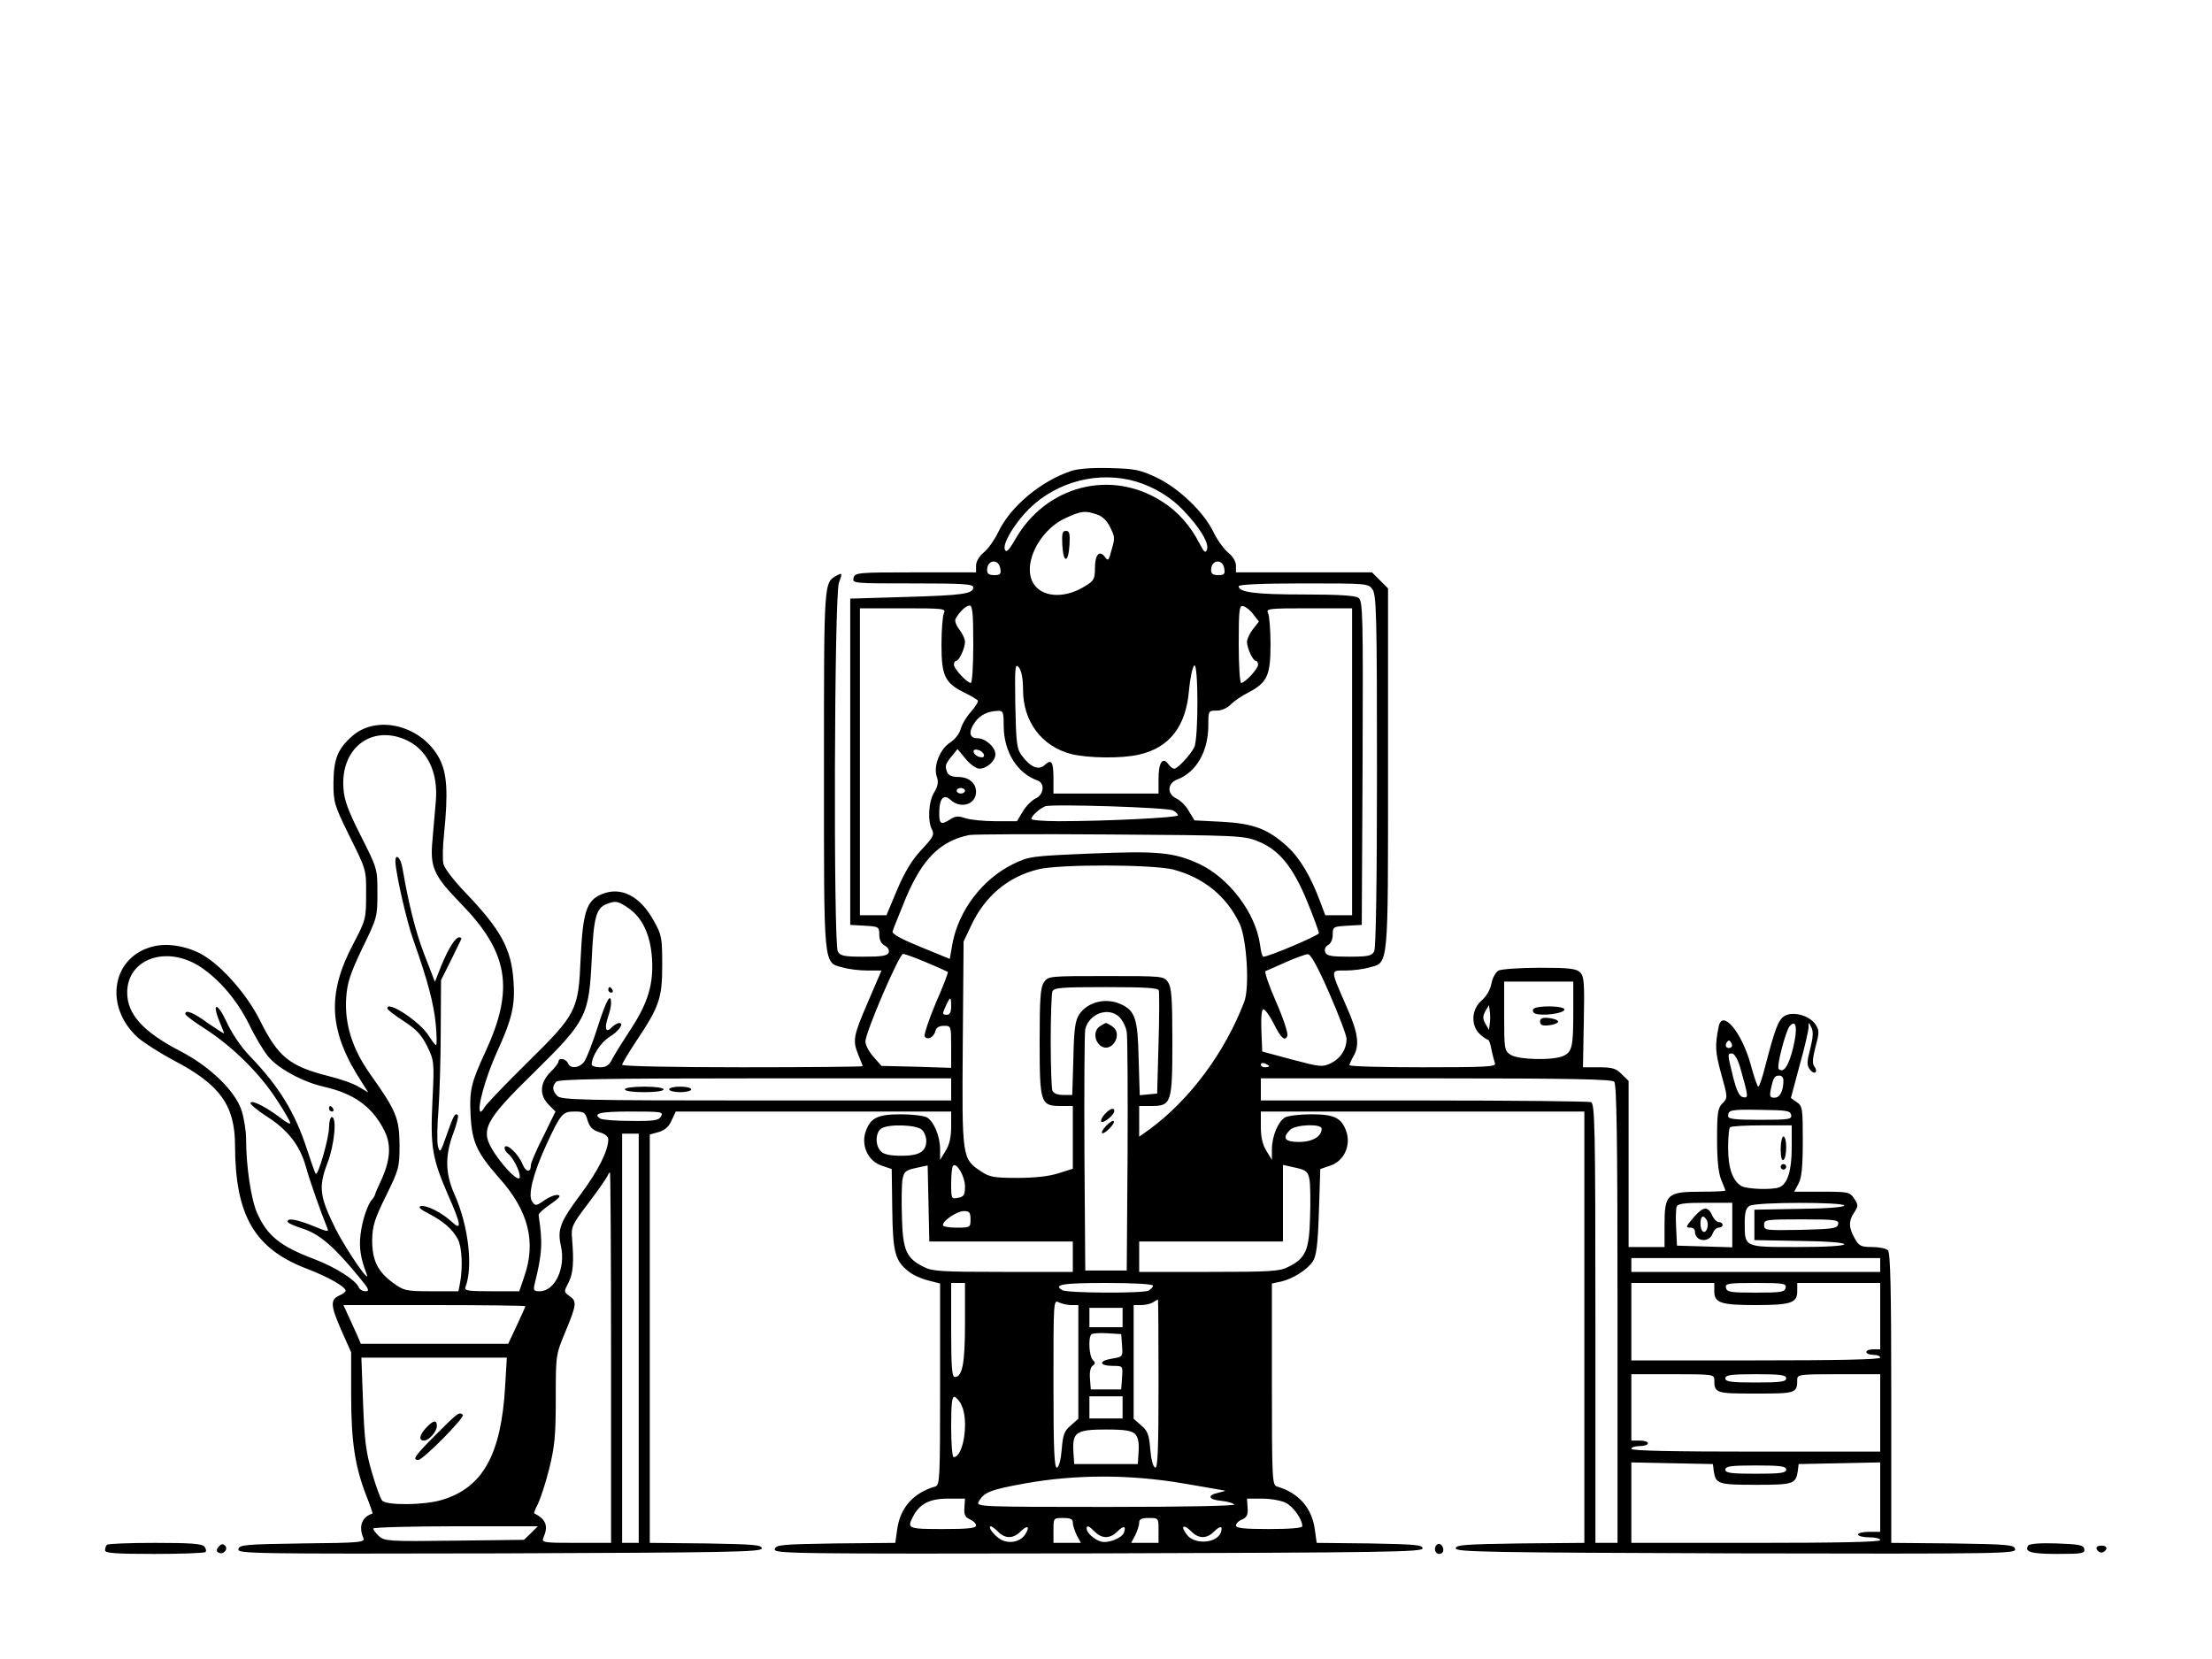 <?xml version="1.0" standalone="no"?>
 <svg version="1.0" xmlns="http://www.w3.org/2000/svg"
 width="800pt" height="600pt" viewBox="0 0 800 600"
 preserveAspectRatio="xMidYMid meet">

<g transform="translate(0,600) scale(0.1,-0.1)"
fill="#000000" stroke="none">
<path d="M3875 4297 c-111 -37 -221 -129 -265 -222 -13 -27 -36 -60 -52 -73
-17 -14 -28 -33 -28 -48 l0 -24 -219 0 c-210 0 -219 -1 -224 -20 -5 -20 0 -20
214 -20 180 0 219 -2 219 -14 0 -24 -39 -29 -245 -35 l-200 -6 0 -590 0 -590
53 -3 c50 -3 52 -4 52 -32 0 -19 7 -33 20 -40 11 -6 17 -16 14 -25 -5 -12 -25
-15 -90 -15 -72 0 -85 3 -94 19 -16 32 -13 1286 4 1333 13 35 12 37 -5 28 -50
-28 -49 -7 -49 -703 0 -724 -3 -697 68 -716 20 -6 60 -11 89 -11 l51 0 -49
-114 c-54 -125 -56 -139 -34 -193 8 -19 15 -37 15 -39 0 -2 -196 -4 -435 -4
-257 0 -435 4 -435 9 0 5 23 43 50 84 85 127 95 157 95 277 0 98 -2 109 -30
159 -50 91 -119 126 -189 97 -55 -23 -68 -64 -76 -231 -8 -190 -14 -202 -195
-380 -78 -77 -147 -149 -153 -160 -6 -11 -13 -18 -15 -15 -12 12 19 123 58
210 57 124 69 175 62 264 -8 115 -46 184 -173 317 -40 41 -76 88 -80 103 -4
16 -3 65 2 110 15 150 11 217 -16 271 -62 120 -225 163 -316 83 -53 -47 -67
-82 -68 -169 0 -72 3 -81 59 -195 59 -119 60 -119 59 -209 0 -88 -1 -92 -46
-178 -98 -185 -89 -319 33 -505 l21 -33 -34 20 c-19 12 -68 29 -109 39 -142
36 -183 69 -249 202 -46 92 -136 195 -206 236 -53 31 -124 44 -176 32 -153
-34 -185 -217 -59 -331 21 -18 80 -56 131 -83 166 -87 220 -162 220 -308 1
-253 71 -373 261 -445 78 -30 139 -65 139 -79 0 -4 -10 -12 -22 -17 -34 -15
-33 -36 6 -125 l36 -81 0 -155 c0 -169 14 -258 55 -364 14 -35 24 -64 22 -64
-38 -12 -51 -46 -33 -88 7 -16 -8 -18 -220 -20 -209 -3 -229 -5 -232 -21 -3
-16 45 -17 945 -15 835 3 948 5 948 18 0 13 -30 15 -202 18 l-203 2 0 739 0
738 33 9 c22 7 36 19 46 42 l15 32 498 0 498 0 0 -55 c0 -37 -6 -65 -20 -87
l-20 -33 0 38 c0 48 -23 102 -48 116 -12 6 -54 11 -94 11 -85 0 -111 -13 -128
-65 -16 -50 11 -106 60 -121 l35 -12 2 -145 c2 -158 10 -187 60 -226 14 -12
46 -26 70 -32 l43 -11 0 -365 c0 -338 -1 -364 -17 -369 -80 -23 -127 -77 -138
-154 l-7 -50 -216 -2 c-197 -3 -217 -5 -220 -21 -3 -16 56 -17 1170 -15 1035
3 1173 5 1173 18 0 13 -29 15 -192 18 l-191 2 -7 50 c-11 77 -58 131 -137 154
-17 5 -18 31 -18 370 l0 364 33 7 c43 10 94 42 115 73 13 21 18 58 22 180 l5
154 35 12 c49 15 76 71 60 121 -17 52 -43 65 -128 65 -40 0 -82 -5 -94 -11
-25 -14 -48 -68 -48 -116 l0 -38 -20 33 c-14 22 -20 50 -20 87 l0 55 585 0
585 0 0 -780 0 -780 -232 -2 c-199 -3 -233 -5 -233 -18 0 -13 120 -15 1013
-18 962 -2 1013 -1 1010 15 -3 16 -23 18 -226 21 l-222 2 0 523 c0 393 -3 526
-12 535 -7 7 -32 12 -57 12 -41 0 -48 4 -63 31 -22 38 -23 63 -2 94 15 23 15
27 0 50 -16 24 -21 25 -116 25 l-101 0 16 30 c11 21 15 62 15 154 0 117 -1
126 -22 140 l-21 15 31 116 c18 63 32 126 33 138 0 22 0 22 10 1 8 -15 6 -37
-4 -77 -12 -46 -13 -59 -2 -74 7 -10 17 -15 21 -11 4 4 2 13 -4 21 -8 9 -7 28
4 71 14 52 14 60 0 81 -22 33 -83 49 -113 30 -22 -15 -33 -44 -69 -182 -10
-40 -21 -73 -25 -73 -3 0 -16 37 -28 82 -32 115 -102 199 -115 136 -14 -70
-13 -92 9 -172 24 -86 24 -87 4 -107 -16 -16 -19 -33 -19 -129 0 -76 5 -122
15 -147 8 -19 15 -37 15 -39 0 -2 -40 -4 -90 -4 -120 0 -130 -9 -130 -120 l0
-80 -65 0 -65 0 0 300 0 301 -25 24 c-20 21 -34 25 -82 25 l-58 0 3 163 c3
142 1 166 -13 180 -14 14 -39 17 -146 17 -72 0 -139 -5 -149 -10 -11 -6 -22
-26 -26 -47 -4 -22 -18 -46 -35 -61 -37 -31 -41 -90 -7 -122 12 -11 25 -20 29
-20 4 0 10 -16 13 -36 4 -19 10 -42 13 -50 4 -12 -34 -14 -261 -14 -146 0
-266 3 -266 8 1 4 7 18 15 32 23 40 17 84 -24 177 -61 140 -61 133 -4 133 26
0 65 5 85 11 71 19 68 -9 68 719 l0 652 -29 29 -29 29 -246 0 -246 0 0 24 c0
15 -11 34 -29 48 -15 13 -39 46 -52 73 -35 73 -125 159 -206 198 -60 28 -79
32 -168 34 -63 2 -115 -2 -140 -10z m235 -39 c65 -20 125 -56 171 -105 59 -62
93 -118 84 -141 -5 -14 -11 -9 -27 23 -34 65 -78 115 -135 151 -185 119 -421
58 -532 -138 -23 -40 -32 -48 -37 -35 -8 22 35 94 88 147 102 100 254 138 388
98z m-142 -119 c19 -6 36 -23 46 -44 19 -39 19 -39 5 -88 -9 -35 -12 -37 -23
-21 -20 26 -36 8 -36 -41 0 -39 -4 -46 -36 -65 -68 -43 -146 -42 -181 2 -51
64 9 197 110 244 59 27 71 28 115 13z m-350 -197 c3 -18 -1 -22 -22 -22 -19 0
-26 5 -26 18 0 39 43 43 48 4z m810 0 c3 -18 -1 -22 -22 -22 -19 0 -26 5 -26
18 0 39 43 43 48 4z m536 -74 c14 -20 16 -99 16 -656 0 -417 -4 -640 -10 -653
-9 -16 -22 -19 -91 -19 -64 0 -81 3 -86 16 -4 10 0 20 10 26 10 5 17 21 17 38
0 28 2 29 53 32 l52 3 3 585 c2 541 1 586 -15 598 -12 8 -69 12 -199 12 -175
0 -234 8 -234 30 0 6 81 10 234 10 231 0 235 0 250 -22z m-1444 -198 c0 -77
-4 -140 -9 -140 -13 0 -61 51 -61 66 0 8 4 14 8 14 11 0 32 46 32 69 0 10 -9
30 -21 45 -11 14 -17 31 -13 38 15 27 38 48 51 48 10 0 13 -29 13 -140z m1013
108 l20 -26 -22 -28 c-11 -14 -21 -35 -21 -45 0 -23 21 -69 32 -69 4 0 8 -6 8
-14 0 -15 -48 -66 -61 -66 -5 0 -9 63 -9 141 0 125 2 140 16 137 9 -2 26 -15
37 -30z m-1119 5 c-5 -10 -9 -62 -9 -115 0 -112 12 -138 83 -173 23 -11 44
-24 48 -28 4 -3 -8 -23 -25 -42 -18 -20 -34 -49 -37 -63 -4 -15 -20 -36 -37
-47 -38 -24 -62 -86 -49 -124 7 -19 4 -34 -9 -56 -21 -33 -25 -105 -8 -136 9
-18 3 -28 -38 -72 -35 -37 -60 -79 -88 -144 l-39 -93 -48 0 -48 0 0 555 0 555
156 0 c145 0 156 -1 148 -17z m1476 -538 l0 -555 -49 0 -48 0 -18 48 c-35 94
-74 159 -120 201 -69 63 -122 83 -237 89 l-98 5 -20 33 c-10 19 -31 39 -45 46
-35 16 -34 55 3 69 68 26 111 100 112 192 0 57 0 57 30 57 18 0 39 9 52 23 12
12 40 31 62 42 69 36 81 62 81 173 0 53 -4 105 -9 115 -8 16 3 17 148 17 l156
0 0 -555z m-1190 260 c0 -114 67 -204 174 -232 60 -15 183 -17 246 -2 109 25
169 101 180 231 4 43 12 84 19 91 15 15 16 -265 0 -296 -15 -29 -60 -77 -72
-77 -6 0 -15 7 -22 17 -20 27 -35 5 -35 -53 l0 -54 -190 0 -190 0 0 53 c0 63
-7 73 -32 50 -22 -20 -51 -8 -83 35 -18 24 -20 45 -23 182 -2 140 -1 153 13
136 10 -13 15 -42 15 -81z m-70 -132 c1 -93 49 -170 123 -196 27 -10 22 -52
-8 -65 -14 -7 -35 -28 -46 -47 l-21 -35 -77 0 c-43 0 -92 5 -110 11 -26 9 -36
8 -57 -6 -32 -20 -38 -15 -37 31 1 48 17 63 41 41 37 -34 92 -16 92 29 0 32
-26 54 -65 54 -21 0 -35 6 -39 16 -9 24 -8 29 15 58 l22 27 29 -35 c17 -21 39
-36 50 -36 27 0 58 28 58 52 0 26 -36 58 -65 58 -30 0 -33 24 -9 58 18 26 47
40 82 41 20 1 22 -3 22 -56z m-2166 -47 c80 -34 122 -117 112 -226 -3 -38 -9
-101 -12 -139 -9 -98 4 -127 102 -228 173 -177 195 -309 90 -536 -52 -112 -59
-141 -54 -231 5 -97 23 -135 103 -226 106 -118 135 -231 91 -357 l-18 -53
-100 0 c-83 0 -99 2 -95 14 29 74 11 225 -40 338 -33 75 -34 139 -3 221 12 32
19 61 16 64 -10 10 -16 -1 -41 -73 -22 -62 -24 -66 -31 -40 -4 16 -3 76 2 135
4 58 8 187 8 286 l1 180 35 70 c19 39 36 73 38 78 2 4 -1 7 -7 7 -14 0 -39
-39 -66 -105 l-22 -56 -38 98 c-33 86 -56 179 -80 316 -6 35 -25 53 -25 22 0
-38 41 -219 65 -285 52 -147 74 -230 81 -305 4 -41 4 -75 1 -75 -3 0 -15 16
-27 35 -32 51 -152 129 -149 98 0 -5 27 -25 59 -46 46 -30 64 -49 85 -91 25
-52 26 -55 19 -198 -8 -167 -1 -207 57 -341 48 -108 50 -131 12 -95 -36 33
-90 60 -111 56 -11 -3 -2 -12 28 -27 54 -28 87 -57 106 -93 15 -28 18 -103 8
-157 l-6 -31 -98 0 c-92 0 -99 2 -138 30 -56 41 -76 81 -76 155 1 51 8 75 50
160 47 96 49 103 49 185 -1 96 -12 123 -106 255 -65 92 -93 181 -87 276 4 57
15 88 59 181 53 108 54 113 54 198 0 87 0 88 -59 205 -47 93 -61 130 -64 175
-10 142 98 228 222 176z m2094 -54 c3 -9 -2 -13 -14 -10 -9 1 -19 9 -22 16 -3
9 2 13 14 10 9 -1 19 -9 22 -16z m-68 -132 c0 -5 -7 -10 -15 -10 -8 0 -15 5
-15 10 0 6 7 10 15 10 8 0 15 -4 15 -10z m752 -71 c10 -5 18 -13 18 -18 0 -8
-261 -21 -432 -21 -54 0 -98 4 -98 8 0 11 29 37 50 46 23 9 442 -4 462 -15z
m306 -111 c77 -30 128 -92 180 -219 23 -57 42 -108 42 -114 0 -8 -183 -86
-201 -85 -4 0 -9 20 -12 44 -16 115 -113 242 -221 292 -92 42 -149 47 -392 37
-214 -9 -222 -10 -280 -38 -110 -54 -196 -166 -219 -286 l-10 -57 -105 43
c-69 28 -104 47 -102 56 2 8 24 62 48 121 60 142 124 206 229 228 17 3 246 4
510 2 456 -3 483 -4 533 -24z m-304 -103 c109 -29 192 -96 239 -195 26 -55 37
-231 17 -283 -70 -184 -198 -355 -342 -461 l-38 -27 0 55 0 56 44 0 c73 0 76
11 76 235 0 156 -3 195 -16 213 -15 22 -20 22 -224 22 -204 0 -209 0 -224 -22
-13 -18 -16 -57 -16 -213 0 -224 3 -235 76 -235 l44 0 0 -113 0 -114 -51 -16
c-33 -11 -85 -17 -149 -17 -84 0 -102 3 -131 23 -70 46 -70 48 -67 462 l3 370
27 57 c50 107 133 177 243 204 76 19 416 18 489 -1z m-1973 -138 c52 -35 81
-97 87 -182 6 -94 -14 -161 -76 -256 -27 -41 -57 -89 -66 -106 -13 -26 -23
-33 -46 -33 -17 0 -30 5 -30 10 0 30 32 79 63 99 35 21 56 51 36 51 -6 0 -18
-7 -27 -16 -21 -22 -27 -4 -13 38 6 17 11 39 11 49 0 43 -17 13 -48 -84 -18
-57 -40 -113 -48 -125 -17 -25 -52 -29 -60 -7 -7 16 -34 21 -34 6 0 -5 -13
-23 -30 -39 -38 -39 -40 -83 -5 -118 l24 -24 -44 -90 c-25 -49 -45 -95 -45
-104 0 -28 -18 -26 -30 3 -14 36 -56 76 -64 63 -3 -5 1 -16 10 -23 20 -16 44
-63 44 -85 0 -23 -50 24 -91 85 -55 84 -41 113 146 296 186 183 195 202 205
405 7 152 16 185 53 200 33 13 41 12 78 -13z m-1546 -214 c69 -46 132 -120
175 -206 22 -46 54 -99 70 -118 35 -43 125 -92 200 -109 111 -25 177 -73 220
-159 26 -51 22 -107 -12 -181 -12 -25 -22 -48 -22 -52 -1 -3 -5 -10 -9 -15
-17 -16 -37 -77 -43 -127 -6 -47 0 -86 21 -141 20 -50 -70 80 -111 160 -58
117 -63 151 -30 238 26 68 35 167 16 167 -5 0 -10 -17 -10 -37 0 -39 -40 -177
-48 -168 -3 3 -17 43 -32 89 -43 132 -100 226 -206 336 -32 33 -66 83 -85 125
-33 71 -54 71 -25 0 9 -21 16 -39 16 -42 0 -2 -25 14 -57 36 -53 39 -83 51
-83 34 0 -5 34 -30 75 -56 98 -64 194 -159 255 -253 28 -42 50 -81 50 -86 0
-5 -17 4 -37 20 -50 38 -101 64 -107 54 -3 -5 24 -27 59 -50 76 -48 120 -105
141 -181 13 -48 56 -170 78 -223 6 -14 -1 -13 -51 8 -60 24 -93 30 -93 16 0
-5 25 -16 56 -26 59 -19 112 -64 202 -174 36 -43 40 -52 24 -52 -11 0 -22 7
-25 15 -10 25 -85 73 -160 101 -124 47 -171 85 -207 167 -22 48 -40 171 -40
268 0 30 -8 78 -17 105 -24 70 -115 158 -222 213 -133 69 -191 133 -191 211 0
123 143 173 265 93z m2626 16 c41 -17 75 -33 77 -34 2 -2 -17 -52 -43 -111
-25 -59 -43 -114 -41 -121 7 -17 33 -6 39 18 3 13 14 19 31 19 26 0 26 -1 26
-76 l0 -76 -126 4 -126 3 -29 33 c-16 18 -29 42 -29 55 -1 31 122 317 136 317
7 0 45 -14 85 -31z m1457 -112 c34 -78 62 -152 62 -164 0 -38 -22 -71 -56 -88
-32 -15 -39 -14 -141 13 l-108 29 -3 76 c-2 48 1 77 7 77 6 0 22 -22 36 -49
28 -56 42 -69 51 -47 3 9 -15 64 -41 123 -26 59 -43 109 -38 111 4 1 37 16 73
32 36 16 72 29 80 29 10 1 36 -46 78 -142z m882 -64 c0 -129 -4 -147 -36 -162
-38 -17 -165 -14 -192 5 -21 14 -22 22 -22 140 l0 124 125 0 125 0 0 -107z
m-1499 75 c2 -7 2 -94 -1 -193 l-5 -180 -32 -3 -31 -3 -4 133 c-3 144 -13 173
-64 196 -54 25 -120 9 -151 -37 -14 -21 -19 -53 -21 -158 l-4 -133 -33 0 c-21
0 -35 6 -39 16 -3 9 -6 89 -6 179 0 90 3 170 6 179 5 14 32 16 194 16 142 0
189 -3 191 -12z m-751 -58 c0 -20 -5 -30 -15 -30 -18 0 -18 2 -3 35 15 32 18
32 18 -5z m1948 -62 l-3 -23 -13 23 c-10 18 -10 26 0 45 l13 22 3 -22 c2 -13
2 -33 0 -45z m-1339 23 c11 -11 23 -35 26 -53 3 -18 4 -220 3 -448 l-3 -415
-75 0 -75 0 -3 425 c-1 234 0 435 3 448 14 57 85 82 124 43z m2436 -111 c-16
-65 -35 -93 -52 -76 -9 8 25 136 39 154 25 29 30 -7 13 -78z m-226 1 c-15 -5
-22 6 -14 19 6 9 10 9 16 -1 5 -8 4 -15 -2 -18z m35 -73 c30 -106 30 -110 10
-106 -13 2 -23 22 -36 73 -21 85 -21 85 -4 85 9 0 21 -21 30 -52z m-1704 6 c0
-2 -7 -4 -15 -4 -8 0 -15 4 -15 10 0 5 7 7 15 4 8 -4 15 -8 15 -10z m1860 -51
c0 -39 -13 -63 -32 -63 -17 0 -19 5 -13 33 9 41 13 47 31 47 8 0 14 -8 14 -17z
m-3010 -33 l0 -40 -704 0 c-627 0 -706 2 -720 16 -19 19 -20 36 -4 52 9 9 183
12 720 12 l708 0 0 -40z m2398 28 c9 -9 12 -209 12 -840 l0 -828 -40 0 -40 0
0 794 c0 715 -2 794 -16 800 -9 3 -281 6 -605 6 l-589 0 0 40 0 40 633 0 c479
0 636 -3 645 -12z m640 -120 c3 -16 -7 -18 -112 -18 -90 0 -116 3 -116 13 0
23 8 25 118 23 93 -1 107 -3 110 -18z m-4353 -20 c8 -25 18 -35 43 -43 19 -5
32 -16 32 -25 0 -41 -36 -113 -99 -198 -76 -102 -86 -128 -72 -190 17 -78 -22
-162 -77 -162 -22 0 -24 3 -18 28 27 109 29 147 14 247 -1 6 18 23 43 40 32
22 39 31 27 33 -10 2 -32 -7 -49 -19 -30 -21 -33 -21 -44 -5 -17 22 3 102 51
206 52 113 59 120 102 120 34 0 39 -3 47 -32z m266 15 c-8 -15 -24 -18 -108
-17 -54 0 -104 4 -111 8 -31 19 -3 26 108 26 112 0 120 -1 111 -17z m943 -49
c9 -8 16 -26 16 -39 0 -40 -25 -55 -90 -55 -40 0 -64 5 -74 16 -22 21 -20 70
2 83 28 17 128 13 146 -5z m1446 4 c0 -28 -33 -48 -82 -48 -52 0 -62 14 -32
44 19 19 114 23 114 4z m1700 -68 c0 -84 -15 -132 -45 -144 -26 -10 -114 -7
-136 4 -32 18 -49 64 -49 138 0 38 3 72 7 75 3 4 55 7 115 7 l108 0 0 -80z
m-4170 -690 l0 -740 -30 0 -30 0 0 740 0 740 30 0 30 0 0 -740z m1310 350
l260 0 0 -55 0 -55 -252 0 c-221 0 -257 2 -287 18 -63 31 -76 60 -79 179 -2
58 -1 120 2 138 6 28 11 33 49 41 l42 9 3 -137 3 -138 259 0z m-130 199 c0
-31 -4 -37 -25 -41 -24 -5 -25 -4 -25 52 0 31 3 60 7 64 13 13 43 -39 43 -75z
m1246 25 c3 -18 4 -79 2 -137 -3 -119 -16 -148 -79 -179 -30 -16 -66 -18 -286
-18 l-253 0 0 55 0 55 260 0 260 0 0 139 0 138 45 -10 c40 -9 45 -14 51 -43z
m-2526 -644 l0 -670 -126 0 c-116 0 -126 1 -119 18 19 43 10 67 -33 89 -2 0 4
16 13 33 9 18 28 75 41 127 20 81 24 119 24 254 0 159 0 159 35 243 41 99 42
110 14 129 -20 15 -20 16 -3 48 17 33 20 74 13 159 -4 43 0 51 60 130 35 46
65 90 68 97 3 7 7 13 9 13 2 0 4 -301 4 -670z m4055 480 l0 -81 -100 3 -100 3
-3 64 c-2 35 -1 70 2 77 4 11 30 14 103 14 l98 0 0 -80z m405 70 c0 -6 -65
-11 -162 -12 l-163 -3 0 -55 0 -55 163 -3 c97 -1 162 -6 162 -12 0 -6 -66 -10
-170 -10 -194 0 -190 -2 -190 89 0 37 5 53 18 60 22 14 342 14 342 1z m-3160
-50 c0 -29 -1 -30 -50 -30 -27 0 -50 4 -50 9 0 17 52 51 76 51 20 0 24 -5 24
-30z m3138 -17 c-3 -16 -19 -18 -136 -21 -127 -2 -132 -2 -132 18 0 19 6 20
136 20 124 0 135 -2 132 -17z m152 -148 l0 -25 -450 0 -450 0 0 25 0 25 450 0
450 0 0 -25z m-3310 -210 c0 -145 -9 -195 -37 -195 -10 0 -13 35 -13 170 l0
170 25 0 25 0 0 -145z m680 135 c0 -5 -8 -13 -17 -18 -22 -10 -294 -9 -311 2
-34 20 0 26 158 26 103 0 170 -4 170 -10z m2030 -20 c0 -42 23 -50 150 -50
127 0 150 8 150 50 l0 30 150 0 150 0 0 -120 0 -120 -25 0 c-14 0 -25 -4 -25
-10 0 -5 11 -10 25 -10 14 0 25 -4 25 -10 0 -7 -157 -10 -450 -10 l-450 0 0
140 0 140 150 0 150 0 0 -30z m258 13 c-3 -16 -16 -18 -108 -18 -92 0 -105 2
-108 18 -3 15 7 17 108 17 101 0 111 -2 108 -17z m-2584 -63 l26 0 0 -205 0
-206 -27 -24 c-23 -19 -29 -33 -33 -86 -3 -37 -10 -64 -17 -67 -10 -3 -13 62
-13 303 0 299 0 305 19 295 11 -5 31 -10 45 -10z m316 -286 c0 -240 -3 -305
-12 -302 -8 3 -15 30 -18 67 -4 53 -10 67 -33 86 l-27 24 0 206 0 205 28 0
c15 0 34 5 42 10 8 5 16 10 18 10 1 0 2 -138 2 -306z m-2290 282 c0 -2 -14
-34 -31 -70 l-31 -66 -267 0 -266 0 -14 33 c-8 17 -22 49 -32 70 l-17 37 329
0 c181 0 329 -2 329 -4z m2160 -41 l0 -35 -60 0 -60 0 0 35 0 35 60 0 60 0 0
-35z m-2 -101 c3 -41 3 -41 -38 -48 -49 -8 -44 -26 6 -26 35 0 35 0 32 -42
l-3 -43 -55 0 -55 0 -3 39 c-2 24 2 42 10 47 10 7 10 11 0 21 -13 13 -17 80
-5 92 4 4 30 6 58 4 l50 -3 3 -41z m-2231 -146 c-14 -249 -81 -369 -230 -413
-63 -19 -200 -20 -215 -2 -6 7 -23 53 -37 102 -22 74 -27 119 -32 253 l-6 162
263 0 263 0 -6 -102z m4373 23 c0 -50 4 -51 150 -51 146 0 150 1 150 51 0 18
9 19 150 19 l150 0 0 -140 0 -140 -450 0 c-293 0 -450 3 -450 10 0 6 14 10 30
10 17 0 30 5 30 10 0 6 -13 10 -30 10 l-30 0 0 120 0 120 150 0 c141 0 150 -1
150 -19z m260 4 c0 -12 -19 -15 -110 -15 -91 0 -110 3 -110 15 0 12 19 15 110
15 91 0 110 -3 110 -15z m-2983 -96 c28 -55 8 -189 -28 -189 -5 0 -9 48 -9
111 0 84 3 110 13 107 6 -3 18 -15 24 -29z m583 -9 l0 -40 -60 0 -60 0 0 40 0
40 60 0 60 0 0 -40z m45 -96 c11 -12 15 -30 13 -63 l-3 -46 -115 0 -115 0 -3
46 c-4 69 10 79 118 79 68 0 92 -4 105 -16z m2093 -134 c7 -47 16 -50 152 -50
136 0 145 3 152 50 l3 25 148 3 147 3 0 -126 0 -125 -40 0 c-22 0 -40 -4 -40
-10 0 -5 18 -10 40 -10 22 0 40 -4 40 -10 0 -7 -157 -10 -450 -10 l-450 0 0
145 0 146 148 -3 147 -3 3 -25z m262 5 c0 -12 -19 -15 -110 -15 -91 0 -110 3
-110 15 0 12 19 15 110 15 91 0 110 -3 110 -15z m-2180 -50 c80 -14 147 -25
150 -26 3 -1 -8 -4 -25 -8 -41 -9 -34 -25 12 -29 21 -2 42 -8 47 -13 6 -5
-170 -9 -462 -9 -455 0 -472 1 -463 18 19 35 41 44 168 67 184 33 379 33 573
0z m-792 -87 c-2 -26 2 -35 20 -43 12 -5 22 -15 22 -22 0 -10 -30 -13 -120
-13 -125 0 -130 2 -109 43 24 48 60 67 127 67 l62 0 -2 -32z m1162 17 c28 -14
60 -60 60 -85 0 -6 -43 -10 -120 -10 -90 0 -120 3 -120 13 0 7 10 17 23 22 17
8 21 17 19 43 l-2 32 55 0 c31 0 69 -7 85 -15z m-770 -72 c0 -10 7 -30 14 -45
l15 -28 -50 0 -49 0 0 45 c0 45 0 45 35 45 27 0 35 -4 35 -17z m310 -28 l0
-45 -49 0 -50 0 15 28 c7 15 14 35 14 45 0 13 8 17 35 17 35 0 35 0 35 -45z
m-2270 -10 l-25 -24 -251 -3 c-236 -3 -253 -2 -273 16 -12 11 -21 23 -21 28 0
4 134 8 297 8 l298 0 -25 -25z m1690 5 c26 -26 55 -25 81 1 25 25 35 19 17
-10 -19 -30 -65 -37 -96 -14 -24 18 -40 43 -28 43 3 0 15 -9 26 -20z m350 0
c26 -26 55 -25 81 1 22 22 33 21 24 -4 -9 -21 -59 -40 -84 -32 -24 7 -51 32
-51 46 0 14 8 11 30 -11z m350 0 c26 -26 55 -25 81 1 22 22 33 21 24 -4 -15
-39 -95 -44 -122 -8 -26 33 -13 41 17 11z"/>
<path d="M3842 4028 c4 -67 22 -65 26 2 2 40 0 50 -13 50 -13 0 -15 -10 -13
-52z"/>
<path d="M2200 2420 c0 -5 5 -10 11 -10 5 0 7 5 4 10 -3 6 -8 10 -11 10 -2 0
-4 -4 -4 -10z"/>
<path d="M1190 1990 c0 -5 5 -10 11 -10 5 0 7 5 4 10 -3 6 -8 10 -11 10 -2 0
-4 -4 -4 -10z"/>
<path d="M5545 2350 c-3 -6 0 -13 8 -16 25 -9 100 0 105 14 5 15 -104 17 -113
2z"/>
<path d="M5570 2305 c0 -12 8 -16 33 -13 17 2 32 8 32 13 0 6 -15 11 -32 13
-25 3 -33 -1 -33 -13z"/>
<path d="M3976 2287 c-22 -16 -18 -55 7 -71 39 -24 79 44 41 71 -10 7 -21 13
-24 13 -3 0 -14 -6 -24 -13z"/>
<path d="M3995 1970 c-10 -11 -15 -23 -12 -27 8 -7 47 25 47 39 0 14 -16 9
-35 -12z"/>
<path d="M4001 1929 c-27 -29 -17 -39 11 -11 12 12 19 24 16 27 -3 4 -15 -4
-27 -16z"/>
<path d="M2260 2060 c0 -6 30 -10 70 -10 40 0 70 4 70 10 0 6 -30 10 -70 10
-40 0 -70 -4 -70 -10z"/>
<path d="M2420 2060 c0 -5 18 -10 40 -10 22 0 40 5 40 10 0 6 -18 10 -40 10
-22 0 -40 -4 -40 -10z"/>
<path d="M6440 1844 c0 -27 4 -43 10 -39 6 3 10 24 10 46 0 21 -4 39 -10 39
-5 0 -10 -21 -10 -46z"/>
<path d="M6440 1780 c0 -5 5 -10 10 -10 6 0 10 5 10 10 0 6 -4 10 -10 10 -5 0
-10 -4 -10 -10z"/>
<path d="M6127 1599 c-31 -36 -32 -39 -12 -39 8 0 15 -6 15 -14 0 -38 54 -42
65 -5 4 10 13 19 21 19 8 0 14 5 14 10 0 6 -6 10 -13 10 -8 0 -19 11 -25 25
-15 33 -32 32 -65 -6z m47 -14 c7 -19 -3 -47 -15 -39 -12 7 -12 54 0 54 5 0
11 -7 15 -15z"/>
<path d="M1577 812 c-78 -78 -87 -92 -64 -92 17 0 169 154 161 163 -13 12 -18
8 -97 -71z"/>
<path d="M1542 837 c-25 -26 -29 -47 -9 -47 19 0 47 33 47 53 0 23 -13 21 -38
-6z"/>
<path d="M387 413 c-4 -3 -7 -12 -7 -20 0 -10 36 -13 178 -13 98 0 182 3 185
7 4 3 2 12 -4 20 -9 10 -51 13 -179 13 -91 0 -170 -3 -173 -7z"/>
<path d="M791 406 c-9 -10 -9 -16 -1 -21 17 -10 37 12 24 25 -8 8 -15 6 -23
-4z"/>
<path d="M5196 413 c-12 -12 -6 -33 9 -33 8 0 15 6 15 14 0 17 -14 28 -24 19z"/>
<path d="M7335 410 c-14 -23 11 -30 106 -30 90 0 100 2 97 18 -3 14 -17 17
-100 20 -59 2 -99 -1 -103 -8z"/>
<path d="M7583 398 c2 -7 10 -13 17 -13 7 0 15 6 18 13 2 7 -5 12 -18 12 -13
0 -20 -5 -17 -12z"/>
</g>
</svg>
